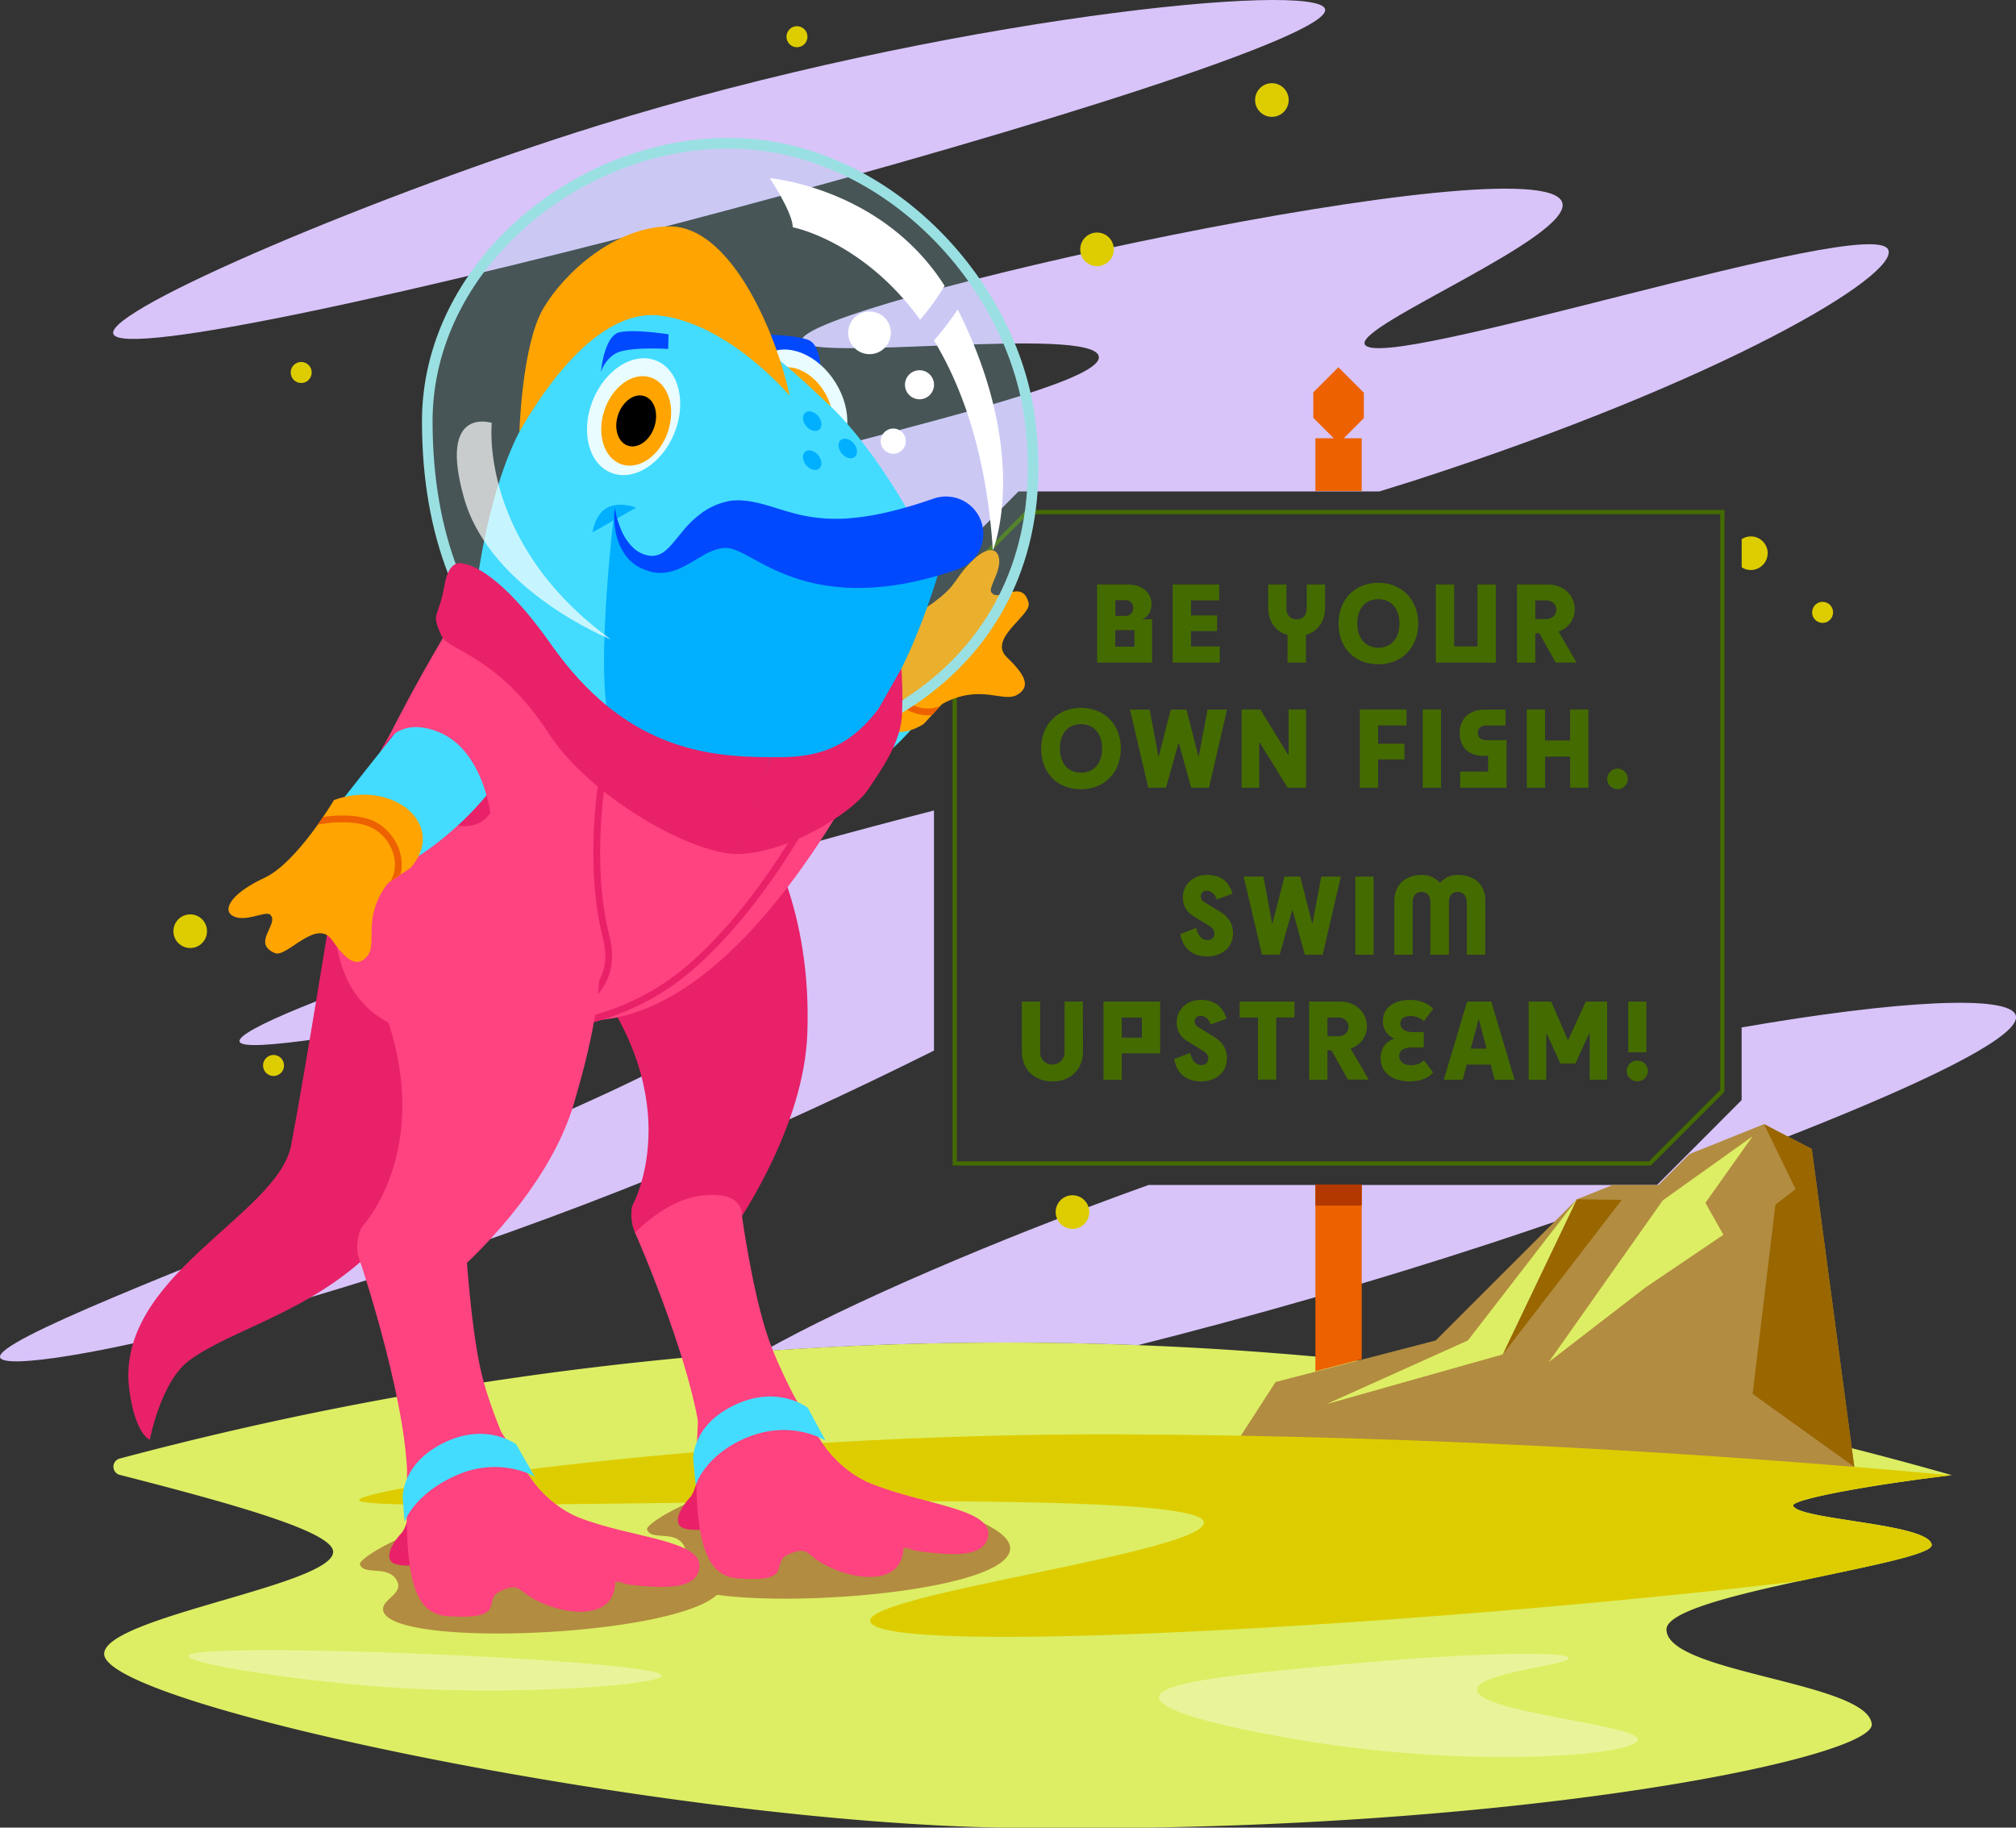 <svg xmlns="http://www.w3.org/2000/svg" xmlns:xlink="http://www.w3.org/1999/xlink" id="character_art" data-name="character art" viewBox="0 0 1103 1000"><rect x="0" y="0" width="1103" height="1000" fill="#333333" stroke="none"/><defs><style>.cls-1,.cls-15,.cls-22,.cls-24,.cls-8{fill:none}.cls-2{fill:#d8c4f9}.cls-3{fill:#ddcd00}.cls-4{fill:#ddee64}.cls-5{fill:#e9f49a}.cls-6{fill:#b28c40}.cls-7{fill:#960}.cls-8{stroke:#446b00;stroke-width:2.3px}.cls-15,.cls-16,.cls-22,.cls-24,.cls-8{stroke-miterlimit:10}.cls-9{fill:#446b00}.cls-10{fill:#e82169}.cls-11{fill:#43dcff}.cls-12{fill:#ff4280}.cls-13{clip-path:url(#clip-path)}.cls-14{fill:#ffa400}.cls-15,.cls-24{stroke:#ed6100}.cls-15,.cls-22{stroke-width:3.69px}.cls-16{fill:#9ae0e2;fill-opacity:.2;stroke:#9ae0e2;stroke-width:5.8px}.cls-17{fill:#0049ff}.cls-18{fill:#e9fcff}.cls-19{fill:#00b0ff}.cls-20,.cls-21{fill:#fff}.cls-21{opacity:.7}.cls-22{stroke:#e82169}.cls-23{clip-path:url(#clip-path-2)}.cls-24{stroke-width:3.69px}.cls-25{fill:#ed6100}.cls-26{fill:#b23800}</style><clipPath id="clip-path"><path d="M475,349s37-14.81,47.81-31,20.2-20,23-14.85c3.76,7.08-5.27,18-3.48,20.83,3.93,6.29,17.05-8,20.46,6,1.63,6.67-22.52,19.44-11.93,29.61,9,8.69,13.9,15.76,5.72,20.56-7.84,4.59-20-6.32-40.87,4.92-.91.5-9.71,10.7-10.66,11.28C478.68,412.5,458.62,378.89,475,349Z" class="cls-1"/></clipPath><clipPath id="clip-path-2"><path d="M182.74,437.74s-20.29,34.33-37.93,42.5-22.89,16.89-18.18,20.41c6.41,4.79,18.55-2.46,21.1-.26,5.61,4.84-10.56,15.62,2.76,21.13,6.34,2.62,22.66-19.28,31.09-7.26,7.19,10.26,13.44,16.14,19.43,8.79,5.74-7-3.19-20.74,11.11-39.62.63-.83,12-8,12.77-8.81C244.88,451.08,214.73,426.12,182.74,437.74Z" class="cls-1"/></clipPath></defs><g id="sky"><g id="clouds"><path d="M815.8,680.18C752.6,700.93,685.14,720.24,622.63,736q-36-1.38-72.27-1.38-66.87,0-132.59,4.68c45.71-25.82,127.21-61,210.65-90.94H906.59l46.3-46.44V562.17c85.74-14.88,146.66-18,150-6.59C1109,576.8,915.5,647.45,815.8,680.18Z" class="cls-2"/><path d="M327.21,68.69C208.39,105.62,57.37,169.56,62,182.69,71.4,209.48,731.37,33.6,725,5.06,721.56-10.55,516.81,9.77,327.21,68.69Z" class="cls-2"/><path d="M773.58,263q-9.44,3-18.89,5.9H557.23l-43.64,44c-112,8-191.69-4-193.51-17.88-3.56-26.92,285.27-77,281.09-100-3.08-17-160.49,3.53-162.44-8.57-3.15-19.65,404.94-109.53,416-75.67,6.12,18.75-112.69,67-108.05,77.58,7.45,16.89,276.72-71.59,286.37-51.82C1039.75,150.26,943.22,208.14,773.58,263Z" class="cls-2"/><path d="M511,443.47V574.84c-23.42,11.66-46.14,22.55-66.89,32.07C216.54,711.37,4.51,755.39.07,742.77c-6.41-18.2,416.76-158.62,405.77-194.07-8.55-27.6-271.36,34.69-274.76,21.17C128,557.73,334.84,488.51,511,443.47Z" class="cls-2"/></g><g id="stars"><ellipse cx="164.8" cy="203.81" class="cls-3" rx="5.74" ry="5.76"/><ellipse cx="149.66" cy="582.98" class="cls-3" rx="5.74" ry="5.76"/><ellipse cx="695.88" cy="54.73" class="cls-3" rx="9.19" ry="9.21"/><ellipse cx="600.21" cy="136.44" class="cls-3" rx="9.19" ry="9.21"/><ellipse cx="586.77" cy="663.19" class="cls-3" rx="9.19" ry="9.21"/><path d="M967.12,302.68a9.22,9.22,0,0,1-9.2,9.21,9,9,0,0,1-5-1.52V295a9.21,9.21,0,0,1,14.23,7.72Z" class="cls-3"/><ellipse cx="104.07" cy="509.51" class="cls-3" rx="9.19" ry="9.21"/><ellipse cx="436.04" cy="20.09" class="cls-3" rx="5.74" ry="5.76"/><ellipse cx="997.19" cy="335.06" class="cls-3" rx="5.74" ry="5.76"/></g></g><g id="land"><path id="land-2" d="M981.07,823.92c3.06,7.76,74.52,9.61,75.81,21.33,1.15,10.39-145.12,26.86-145.12,46.32,0,23.89,110,28.66,112.32,51.76,1.7,17-164.73,52.85-395.43,56.67h-81C363.5,996.77,57,933.31,57,904.93c0-20.11,125.27-37.61,125.27-55.83,0-10.71-51.44-25.41-116.74-42.11a4.61,4.61,0,0,1-.07-8.92,1883.28,1883.28,0,0,1,1002.42,9.08C1021.61,812.66,979.73,820.53,981.07,823.92Z" class="cls-4" data-name="land"/><g id="land-3" data-name="land"><g id="highlight"><path d="M712.51,952.25c95.26,15.81,183.25,8,183.62-.37s-88.33-14.88-88-27.4c.26-9.4,50.52-13.39,50.15-17.26-.4-4.1-57.41-2.67-122.24,3.36-56.52,5.27-101.52,9.46-101.95,18C633.58,939.16,700.12,950.2,712.51,952.25Z" class="cls-5"/><path d="M221.5,923.76c67.6,3.88,140.65-2.21,140.64-6.88,0-8.77-258.44-19.39-259.19-10.8C102.57,910.42,167.7,920.67,221.5,923.76Z" class="cls-5"/></g><g id="rock"><g id="rocks"><polygon points="1014.7 803.97 673.48 793.95 697.9 756.17 785.5 733.44 862.78 656.2 882.34 648.35 907.45 648.35 924.31 631.48 965.13 615.08 991.27 628.67 1014.7 803.97" class="cls-6"/><polygon points="725.73 768.29 822.24 741.05 862.79 656.2 803.12 733.43 725.73 768.29" class="cls-4"/><polygon points="847.39 745.24 909.74 656.79 958.9 621.71 933.08 658.14 942.91 675.62 900.31 704.43 847.39 745.24" class="cls-4"/></g><g id="shadingv"><polygon points="965.13 615.08 982.41 650.63 971.37 659.15 958.9 762.69 1014.53 802.6 991.27 628.68 965.13 615.08" class="cls-7"/><polygon points="822.24 741.05 887.28 656.51 862.79 656.2 822.24 741.05" class="cls-7"/></g></g><path id="water" d="M1056.88,845.25c.57,5.21-36,12-72.52,19.86h0c-194.47,23.24-506.43,42.31-508.27,21.76-1.32-14.78,184.23-37.68,182.57-54C656.3,810,197.11,830,196.49,820.81c-.41-6.36,198.15-36.81,416.13-36,176,.69,336.78,11.54,454.76,22.39-46.07,5.52-87.62,13.36-86.31,16.72C984.13,831.68,1055.59,833.53,1056.88,845.25Z" class="cls-3"/><path id="shadows" d="M552.66,847.71c-1.7,21.38-109.83,31.77-160.39,24.91-24.6,22.89-177.88,29.32-182.6,8.73-1.36-6,10.94-9.08,7.72-16-4.5-9.6-18.43-2.92-20.46-9.42-1.13-3.68,37-26.58,74.93-26.58,21.8,0,73.85,8.57,103,20.41a4.82,4.82,0,0,0-.37-3.48c-4.49-9.61-18.43-2.9-20.46-9.42-1.13-3.69,37-26.56,74.94-26.56C460.29,810.33,554.25,828,552.66,847.71Z" class="cls-6"/></g></g><g id="character"><g id="sign"><polygon points="522.36 636.59 522.36 320.11 562.03 280.18 942.35 280.18 942.35 596.9 902.68 636.59 522.36 636.59" class="cls-8"/><path d="M600.24,319.8h16.47c7.93,0,13.29,4.16,13.29,10.83,0,3.3-1.37,6.55-4.79,8.15l0,.23a21.73,21.73,0,0,1,3.6-.23h1.53v23.77H600.24Zm20.46,34v-9.06H610.21v9.06ZM615.52,337a4.13,4.13,0,0,0,4.44-4.33,4,4,0,0,0-4.39-4.28h-5.3V337Z" class="cls-9"/><path d="M641.58,319.8h25.48v8.72H651.61v8.21h14.31v8.55H651.61v8.44h15.74v8.83H641.58Z" class="cls-9"/><path d="M704.45,347.39c-6.61-1.77-10.6-7.3-10.6-15.28V319.8h10V333c0,3.42,2,5.87,5.53,5.87,3.82,0,5.53-2.45,5.53-5.87V319.8H725v12.31c0,7.92-3.93,13.45-10.49,15.22v15.22H704.45Z" class="cls-9"/><path d="M732.33,341.17c0-13.11,8.95-22.29,21.78-22.29s21.83,9.18,21.83,22.29-9,22.29-21.83,22.29C741,363.46,732.33,354.29,732.33,341.17Zm33.35-.05c0-8-4.39-13.29-11.57-13.29s-11.52,5.31-11.52,13.29S747,354.4,754.11,354.4,765.68,349.21,765.68,341.12Z" class="cls-9"/><path d="M795.61,319.8v33.92h12.77V319.8h10v42.75H785.58V319.8Z" class="cls-9"/><path d="M842.2,346.48H840v16.07h-10V319.8h16.93c8.44,0,14.65,5.93,14.65,13.56a12.72,12.72,0,0,1-8.89,12.15l9.86,17H851.15Zm9.29-12.89c0-2.79-2.11-5.07-5.59-5.07H840v10.2h5.93C849.38,338.72,851.49,336.39,851.49,333.59Z" class="cls-9"/><path d="M569.63,409.57c0-13.11,9-22.29,21.78-22.29s21.83,9.18,21.83,22.29-9,22.29-21.83,22.29C578.3,431.86,569.63,422.69,569.63,409.57Zm33.35-.05c0-8-4.39-13.29-11.57-13.29s-11.52,5.31-11.52,13.29,4.39,13.28,11.52,13.28S603,417.61,603,409.52Z" class="cls-9"/><path d="M645,406.61h-.23L637.92,431h-9.69l-10-42.75H629l4.79,25.53H634l6.56-25.53h8.61l6.49,25.53h.23l4.79-25.53h10.66L661.46,431h-9.75Z" class="cls-9"/><path d="M704.51,431l-15.34-24.74h-.23V431h-9.63V388.2h10.26l15.16,24.74H705V388.2h9.58V431Z" class="cls-9"/><path d="M744,388.2h25.54v8.72H754v10h14.42v8.61H754V431H744Z" class="cls-9"/><path d="M778.41,388.2h10V431h-10Z" class="cls-9"/><path d="M798.91,431v-8.83h15.27v-8.56h-2.45c-7.69,0-13.11-4.27-13.11-12.65,0-8,5.64-12.71,13.51-12.71H823.7v8.72H813c-2.63,0-4.45,1.48-4.45,4s1.82,4,4.45,4h11.28V431Z" class="cls-9"/><path d="M835.32,388.2h10v16.93h13.73V388.2h10V431h-10v-17H845.36v17h-10Z" class="cls-9"/><path d="M879.36,426.22a5.62,5.62,0,1,1,5.64,5.59A5.6,5.6,0,0,1,879.36,426.22Z" class="cls-9"/><path d="M659.6,494l8,4.9c3.48,2.11,7,5.59,7,11.74,0,7.64-5.87,12.66-14.2,12.66-9.06,0-13.51-5.53-14.59-12.26l8.72-3.36c.52,2.56,2.11,6.67,6.1,6.67a3.49,3.49,0,0,0,3.82-3.54c0-1.53-.57-2.85-2.91-4.27l-7-4.28c-3.3-2-7.35-4.5-7.35-11.4,0-6.33,5-12.14,13.17-12.14,7.75,0,12.08,3.88,14,10.26l-8.6,3.19c-1.49-3.82-3.48-4.73-5.53-4.73a3,3,0,0,0-3.25,2.85C656.92,492.17,658.06,493.08,659.6,494Z" class="cls-9"/><path d="M707.2,498H707l-6.85,24.35h-9.69l-10-42.76h10.77L696,505.17h.23l6.55-25.54h8.61l6.5,25.54h.23l4.79-25.54H733.6l-9.92,42.76h-9.75Z" class="cls-9"/><path d="M741.53,479.63h10v42.76h-10Z" class="cls-9"/><path d="M812.6,522.39H802.51V494.05c0-4.27-2.11-6-5-6s-4.79,1.71-4.79,6v28.34H782.61V494.05c0-4.27-2.11-6-4.84-6s-4.9,1.71-4.9,6v28.34h-10V493.26c0-10.44,7.53-14.54,14.94-14.54a12.73,12.73,0,0,1,10,4.33,12.77,12.77,0,0,1,10-4.33c7.58,0,14.88,4.1,14.88,14.54Z" class="cls-9"/><path d="M592.54,575.17c0,9.69-6.45,16.53-16.71,16.53s-16.76-6.84-16.76-16.53V548h10v28.05a6.7,6.7,0,0,0,13.39,0V548h10Z" class="cls-9"/><path d="M634.74,576.36h-21v14.43h-10V548h31Zm-10-19.61h-11v11h11Z" class="cls-9"/><path d="M656.26,562.4l8,4.9c3.47,2.11,7,5.59,7,11.74,0,7.64-5.87,12.66-14.19,12.66-9.07,0-13.51-5.53-14.6-12.26l8.73-3.36c.51,2.56,2.11,6.67,6.1,6.67a3.49,3.49,0,0,0,3.81-3.54c0-1.53-.56-2.85-2.9-4.27l-7-4.28c-3.31-2-7.36-4.5-7.36-11.4,0-6.33,5-12.14,13.17-12.14,7.75,0,12.09,3.88,14,10.26l-8.61,3.19c-1.48-3.82-3.48-4.73-5.53-4.73a3,3,0,0,0-3.25,2.85C653.58,560.57,654.72,561.49,656.26,562.4Z" class="cls-9"/><path d="M688.25,556.75h-10V548h30v8.72h-10v34h-10Z" class="cls-9"/><path d="M728.49,574.71h-2.22v16.08h-10V548h16.93c8.44,0,14.65,5.93,14.65,13.57a12.7,12.7,0,0,1-8.89,12.14l9.86,17H737.44Zm9.3-12.88c0-2.8-2.11-5.08-5.59-5.08h-5.93V567h5.93C735.68,567,737.79,564.62,737.79,561.83Z" class="cls-9"/><path d="M771.27,591.7c-9.86,0-15.9-5.3-15.9-12.6,0-5.47,2.73-9.12,7.52-10.83a10.07,10.07,0,0,1-6.27-9.75c0-6.9,5.82-11.4,14.94-11.4,6.55,0,10.6,2.68,12.6,4.9L779,558.75a10.1,10.1,0,0,0-7.3-2.79c-3.93,0-5.53,1.76-5.53,4.1,0,2.74,2.45,4.68,7.07,4.68H779v8.38h-6.62c-4.39,0-6.84,1.82-6.84,4.67s2.17,5,6.16,5a9.9,9.9,0,0,0,7.35-2.62l5,6.55C782.62,588.68,778.74,591.7,771.27,591.7Z" class="cls-9"/><path d="M802.71,548h13.17l12.77,42.76H817.76l-2.17-8.27H802.48l-2.17,8.27H789.94Zm2,25.77h8.61l-4.16-16H809Z" class="cls-9"/><path d="M853.72,581.89l-7.53-16.47H846v25.37h-9.63V548h12.31l9.13,21H858l9.64-21h11.68v42.76h-9.57V565.42h-.23l-7.58,16.47Z" class="cls-9"/><path d="M890,586a5.71,5.71,0,0,1,5.7-5.65,5.65,5.65,0,1,1,0,11.29A5.7,5.7,0,0,1,890,586Zm.86-38h9.91v27.76h-9.91Z" class="cls-9"/></g><g id="l-arm"><path d="M443.47,370.54c19.67-6.8,51,52.91,25.41,64.11s-49.39-9.84-48.19-25.64S422.43,377.82,443.47,370.54Z" class="cls-10"/><path d="M405.66,392.49s46.66-26.66,72-40.92,45.25,12,33.13,31.57-36,40.49-57.57,51.61S371.41,435.12,405.66,392.49Z" class="cls-11"/><path d="M468.88,434.65s-33.14-9.28-39.32-34.31,13.91-29.8,13.91-29.8S398.23,386.26,394.38,402s.66,29.44,18.34,39.2S445.07,448.33,468.88,434.65Z" class="cls-12"/></g><g id="l-hand"><g class="cls-13"><path d="M475,349s37-14.81,47.81-31,20.2-20,23-14.85c3.76,7.08-5.27,18-3.48,20.83,3.93,6.29,17.05-8,20.46,6,1.63,6.67-22.52,19.44-11.93,29.61,9,8.69,13.9,15.76,5.72,20.56-7.84,4.59-20-6.32-40.87,4.92-.91.5-9.71,10.7-10.66,11.28C478.68,412.5,458.62,378.89,475,349Z" class="cls-14"/><path d="M489.53,337.55s-7.2,16.24-5.42,30.57,16.28,23.75,27.75,20.9,19.88-1.14,19.88-1.14" class="cls-15"/></g></g><g id="_4b" data-name="4b"><path d="M233.77,230.45c0,126.92,80.94,182.6,164.93,182.6S579,353.22,563.62,230.45C553.91,153,482.69,78.36,398.7,78.36S233.77,146.45,233.77,230.45Z" class="cls-16"/><path d="M415.71,183l-1,7.9s23,2.13,28.47,7.33S449,209.2,449,209.2s1.62-20.31-7-23.3S415.71,183,415.71,183Z" class="cls-17"/><ellipse cx="436.74" cy="222.11" class="cls-18" rx="24.05" ry="33.07" transform="translate(-51.51 263.12) rotate(-31.76)"/><ellipse cx="435.76" cy="224.61" class="cls-14" rx="18.34" ry="25.08" transform="translate(-54.41 232.95) rotate(-28.24)"/><ellipse cx="435.76" cy="224.61" rx="10.45" ry="14.29" transform="translate(-54.41 232.95) rotate(-28.24)"/><path d="M290.27,225.79c12.72-18.91,31.43-55.37,71.93-55.37s72.36,33.63,89.19,49c30.79,28.11,55.14,78,55.14,78S441.42,404.06,362.16,404.06,260.23,324.8,260.23,324.8,267,260.4,290.27,225.79Z" class="cls-11"/><path d="M348.07,277.75s-8.82-3.58-15.75,0-8.12,13.52-8.12,13.52Z" class="cls-19"/><path d="M517.56,298.66s-18.38,77.2-54.33,110.19c-31.18,28.63-113.66,8.69-126.88-7.86s0-123.24,0-123.24,3.16,54.41,48.87,17.23c10.49-8.53,22.87-15.93,61.68,2S517.56,298.66,517.56,298.66Z" class="cls-19"/><path d="M336.35,277.75A51.56,51.56,0,0,0,340,290.23a28.26,28.26,0,0,0,6.93,9.92,15.71,15.71,0,0,0,9.87,4c3.45-.08,6-1.53,8.55-4s5.08-5.77,8.06-9.35A55.15,55.15,0,0,1,385,279.9a38.71,38.71,0,0,1,8.43-4.25,38.28,38.28,0,0,1,4.74-1.34c.4-.1.81-.17,1.21-.25a8.09,8.09,0,0,1,1.28-.17c.91-.09,1.81-.12,2.71-.14a45.67,45.67,0,0,1,9.68,1.06c2.88.61,5.42,1.33,7.76,2,4.67,1.43,8.65,2.72,12.46,3.74a89,89,0,0,0,32.44,2.93c14.57-1.25,29.81-5.36,45.09-10.67h.05a20.42,20.42,0,0,1,13.45,38.57A198,198,0,0,1,496.47,319a140,140,0,0,1-30,2.66,106.76,106.76,0,0,1-30.77-5.17,114.39,114.39,0,0,1-14.1-5.74c-4.39-2.12-8.44-4.41-11.92-6.27-1.73-.94-3.31-1.77-4.65-2.39a32.82,32.82,0,0,0-3.24-1.35l-.59-.18c-.16,0-.54-.18-.8-.24a11.6,11.6,0,0,0-1.77-.38,13.44,13.44,0,0,0-4,.06,31.16,31.16,0,0,0-10.07,4c-3.74,2.06-7.72,4.75-12.62,7a28.8,28.8,0,0,1-8.1,2.32,20.84,20.84,0,0,1-8.48-.7c-1.32-.42-2.54-.82-3.75-1.34a23.59,23.59,0,0,1-3.47-1.86,22.73,22.73,0,0,1-5.63-5.19,31,31,0,0,1-5.62-13,43.12,43.12,0,0,1-.79-6.75A41.39,41.39,0,0,1,336.35,277.75Z" class="cls-17"/><ellipse cx="346.67" cy="228.01" class="cls-18" rx="33.07" ry="24.05" transform="translate(5.51 464.18) rotate(-68.03)"/><ellipse cx="348.07" cy="230.31" class="cls-14" rx="25.08" ry="18.34" transform="translate(19.4 487.54) rotate(-71.54)"/><ellipse cx="348.07" cy="230.31" rx="14.29" ry="10.45" transform="translate(19.4 487.54) rotate(-71.54)"/><path d="M432,216.44s-33.29-39.5-71.28-43.79-70.44,53.14-76.54,63.54c0,0,1.39-47.39,13-67.31s39.72-45,69.23-45C401.35,123.87,425.86,186.5,432,216.44Z" class="cls-14"/><ellipse cx="444.38" cy="230.45" class="cls-19" rx="4.29" ry="6.01" transform="translate(-45.33 334.17) rotate(-39.37)"/><ellipse cx="463.84" cy="245.39" class="cls-19" rx="4.29" ry="6.01" transform="translate(-50.4 349.9) rotate(-39.37)"/><ellipse cx="444.36" cy="251.78" class="cls-19" rx="4.29" ry="6.01" transform="translate(-58.87 339) rotate(-39.37)"/><circle cx="475.74" cy="182.11" r="11.68" class="cls-20"/><circle cx="488.72" cy="241.37" r="6.89" class="cls-20"/><circle cx="503.08" cy="210.52" r="7.95" class="cls-20"/><path d="M511,186.28a159.14,159.14,0,0,0,13-17c40.46,80.69,19.23,131.86,19.23,131.86C539.79,249.25,526.84,212.4,511,186.28Z" class="cls-20"/><path d="M421.18,97.5s61.41,5.12,95.63,58.87a126.69,126.69,0,0,1-13.4,18.54c-31.47-43.37-69.69-50.57-69.69-50.57C433.72,116.32,421.18,97.5,421.18,97.5Z" class="cls-20"/><path d="M269.06,231.38s-7.38,65.85,65.25,118.54c0,0-65.87-26.35-80.38-77.27S269.06,231.38,269.06,231.38Z" class="cls-21"/><path d="M365.78,182.93l-.21,8s-23-1.49-29.26,2.79a18.12,18.12,0,0,0-7.5,9.9s1.58-20.32,10.54-21.92S365.78,182.93,365.78,182.93Z" class="cls-17"/></g><path id="l-thigh" d="M345.81,660s-5.49,25.28,24.31,27c18.78,1.06,34-18.68,34-18.68,2.12-3.67,35.62-52.9,37.57-102.42,2.71-68.88-23.54-108.79-23.54-108.79S294,497.51,320.22,530.37C378.25,603,345.81,660,345.81,660Z" class="cls-10"/><g id="l-calf"><path d="M386.71,780.11s-3.87,33.47-9,39c-6.6,7.13-10.06,15.64-2.75,17.34s20.41.41,24.09-8.16S386.71,780.11,386.71,780.11Z" class="cls-10"/><path d="M384.08,797.87c.07,16.52,65.73-7,65.73-7s-21.74-34.49-30.47-61.75c-8.2-25.63-13.38-63.72-13.38-63.72s1.87-14.48-23.16-11.11c-18.71,2.52-35.36,20.14-35.36,20.14S383.9,756.83,384.08,797.87Z" class="cls-12"/><path d="M411.3,751c20.24-.73,21.14,12.16,38.86,39,5,7.49,14.42,16.77,25.52,21.4,28.6,11.93,67.6,13.83,64.91,29.21-1.75,9.95-14.36,10.67-30.25,9.06s-8.69-2.06-16-2.85c-.48,18-19.73,18.64-35.84,12.59-19.24-7.21-13.94-14-26.22-9.35s4.34,16.17-29.14,13.5c-18.51-1.47-24.67-24.12-21.31-85.33C383.18,753.11,411.3,751,411.3,751Z" class="cls-12"/><path d="M380.64,812.69s4.75-16.51,28-26.13c24.62-10.19,43,1.68,43,1.68L442,770.31s-15.31-12.2-38.13-2.42c-25.1,10.76-24.64,30.1-24.64,30.1Z" class="cls-11"/></g><path id="tail" d="M182.12,491.75s-15.52,96.58-22.87,135-97,71.63-88.47,134c3.31,24.37,11.2,27,11.2,27S87.9,756,103.44,744.46c23.25-17.31,66.95-26.33,102-61.72C244.7,643,243.77,618.05,317.27,558S205,400.36,182.12,491.75Z" class="cls-10"/><g id="torso"><path d="M329.12,558c59-5.86,113-78.75,148.84-148,0,0-59,74.69-141.54-9.17-49.45-50.24-82.63-70.77-82.63-70.77s-71.67,113.64-71.67,161.62,17.07,64.68,44.1,73.73S287.88,562.12,329.12,558Z" class="cls-12"/><path d="M441.91,446.56S413,501.13,373.23,533s-89,30.47-89,30.47" class="cls-22"/><path d="M330,423.13s-8.9,48.37,1.6,89.35-39.67,49.7-71.32,56.23" class="cls-22"/><path d="M253.65,308.5s-7.79-3.73-10.41,11.47c-3.25,18.81-7.79,14.56-1.66,28,3.61,8,31.19,10.84,58.76,53.5C322,435,377.16,467.16,403.51,467.29c0,0,13.82-38.62,18.37-53-36.47,0-80.7-5.24-120.43-61.77C270.77,308.88,253.65,308.5,253.65,308.5Z" class="cls-10"/><path d="M421.88,414.29c20.19.2,39.76-1.36,58.85-26.6l12.44-21.88a213.76,213.76,0,0,1,.31,25.07c-.61,14.7-9.94,28.45-18.72,41.38-8.27,12.18-43.15,34.5-71.25,35Z" class="cls-10"/></g><path id="f-thigh" d="M197.74,671.66s-11.57,23.15,16.9,32.14c17.93,5.66,37.57-9.71,37.57-9.71,3-3,47.58-42.46,61.7-90,19.63-66.07,15.37-89.75,8.21-116.73-21.2-79.94-155.31-33-117.18,52.36C242.86,624.66,197.74,671.66,197.74,671.66Z" class="cls-12"/><g id="f-calf"><path d="M228.81,799.64s-3.87,33.46-9,39c-6.61,7.14-10.07,15.64-2.76,17.35s20.42.41,24.09-8.17S228.81,799.64,228.81,799.64Z" class="cls-10"/><path d="M222.59,816.59c-1.27,16.48,66.08-1.67,66.08-1.67s-18.87-36.14-25.36-64c-6.1-26.21-8.64-71.64-8.64-71.64l-57.54,11.21S225.74,775.68,222.59,816.59Z" class="cls-12"/><path d="M251.25,771.71c20.21-1.22,21.44,11.64,39.81,38,5.14,7.36,14.82,16.41,26,20.76,28.88,11.23,67.92,12.16,65.6,27.6-1.5,10-14.08,11-30,9.8S344,866,336.6,865.4c0,18-19.27,19.12-35.53,13.48-19.4-6.74-14.28-13.61-26.44-8.71s4.74,16.06-28.79,14.22c-18.55-1-25-17.12-23.1-78.4C223.5,780.89,251.25,771.71,251.25,771.71Z" class="cls-12"/><path d="M221.36,832.69s5.1-15.19,28.11-25.38c24.35-10.79,43.06.62,43.06.62L282.4,790.25s-15.6-11.82-38.18-1.48c-24.82,11.37-23.88,30.69-23.88,30.69Z" class="cls-11"/></g><g id="r-arm"><path d="M208.8,409.87c-9.73,18.4,44.48,58.49,59.46,34.91s-2.17-50.31-18-51.53S219.21,390.2,208.8,409.87Z" class="cls-10"/><path d="M236.27,375.87s-33.48,42-51.44,64.89,4.9,46.53,26.13,37.55,45.51-29.39,59.79-49S283.62,348.55,236.27,375.87Z" class="cls-11"/><path d="M268.26,444.78s-4.11-34.16-27.89-44.09-31.57,9.18-31.57,9.18,22.45-42.29,38.62-43.69,29,5.15,35.92,24.12S285.42,423.34,268.26,444.78Z" class="cls-12"/></g><g id="r-hand"><g class="cls-23"><path d="M182.74,437.74s-20.29,34.33-37.93,42.5-22.89,16.89-18.18,20.41c6.41,4.79,18.55-2.46,21.1-.26,5.61,4.84-10.56,15.62,2.76,21.13,6.34,2.62,22.66-19.28,31.09-7.26,7.19,10.26,13.44,16.14,19.43,8.79,5.74-7-3.19-20.74,11.11-39.62.63-.83,12-8,12.77-8.81C244.88,451.08,214.73,426.12,182.74,437.74Z" class="cls-14"/><path d="M169.17,450.33s17.15-4.63,31-.68,21,19.72,16.41,30.61-4.17,19.47-4.17,19.47" class="cls-24"/></g></g><g id="post"><rect width="25.34" height="28.86" x="719.69" y="239.79" class="cls-25"/><polygon points="719.69 648.11 745.03 648.11 745.03 743.71 719.69 750.3 719.69 648.11" class="cls-25"/><rect id="shadow" width="25.34" height="11.52" x="719.69" y="648.11" class="cls-26"/><polygon points="732.26 200.95 746.18 214.86 746.18 228.83 732.46 242.54 718.54 228.62 718.53 214.68 732.26 200.95" class="cls-25"/></g></g></svg>